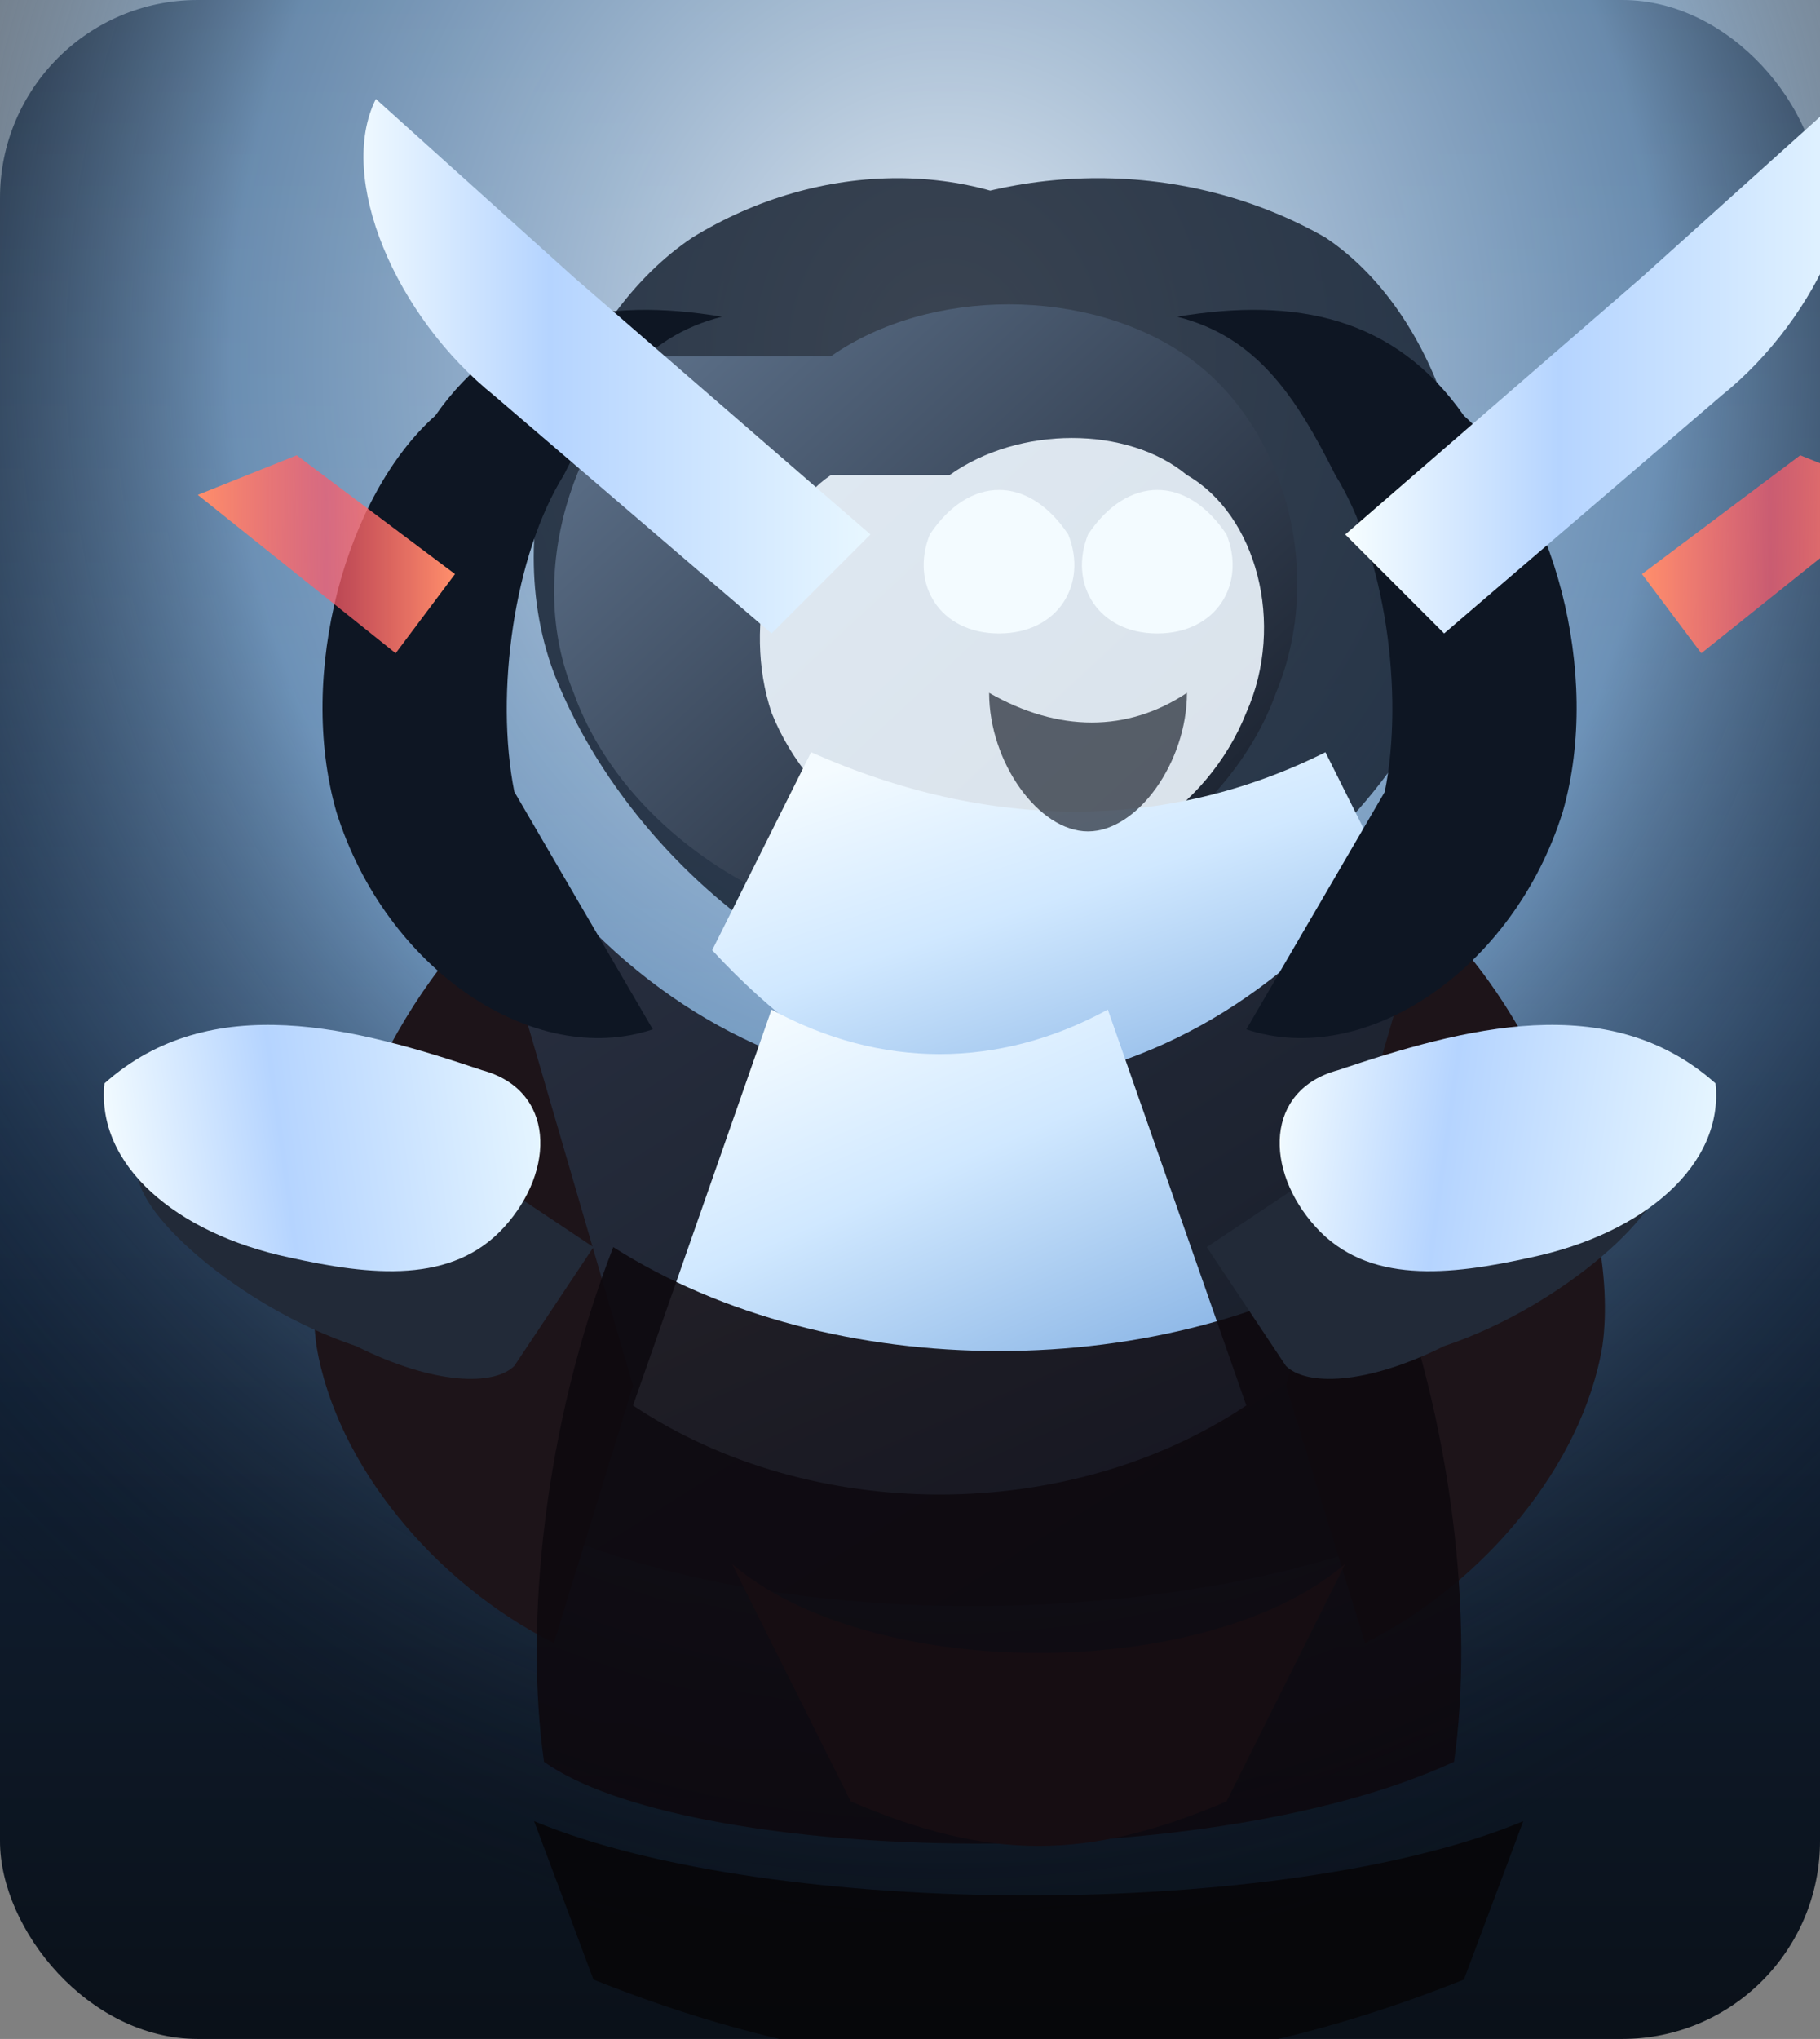 <svg xmlns="http://www.w3.org/2000/svg" viewBox="0 0 184 206" role="img" aria-labelledby="title desc">
  <rect x="0" y="0" width="184" height="206" fill="#808080" stroke="none"/>
  <title id="title">Avanto Raider Captain</title>
  <desc id="desc">Armored raider captain with a polar cloak, runed greataxe, and aurora backlight.</desc>
  <defs>
    <linearGradient id="captain-sky" x1="0%" x2="0%" y1="0%" y2="100%">
      <stop offset="0" stop-color="#04070f" />
      <stop offset="0.5" stop-color="#142842" />
      <stop offset="1" stop-color="#0a1018" />
    </linearGradient>
    <radialGradient id="captain-halo" cx="52%" cy="18%" r="78%">
      <stop offset="0" stop-color="#f0f7ff" stop-opacity="0.95" />
      <stop offset="0.5" stop-color="#9fd0ff" stop-opacity="0.65" />
      <stop offset="1" stop-color="#071020" stop-opacity="0" />
    </radialGradient>
    <linearGradient id="captain-fur" x1="10%" y1="15%" x2="90%" y2="85%">
      <stop offset="0" stop-color="#5c7089" />
      <stop offset="1" stop-color="#1a212e" />
    </linearGradient>
    <linearGradient id="captain-armor" x1="24%" y1="0%" x2="76%" y2="100%">
      <stop offset="0" stop-color="#f4fbff" />
      <stop offset="0.35" stop-color="#d0e8ff" />
      <stop offset="1" stop-color="#6c9fda" />
    </linearGradient>
    <linearGradient id="captain-plate" x1="0%" y1="0%" x2="100%" y2="100%">
      <stop offset="0" stop-color="#293041" />
      <stop offset="1" stop-color="#131822" />
    </linearGradient>
    <linearGradient id="captain-axe" x1="0%" y1="0%" x2="100%" y2="0%">
      <stop offset="0" stop-color="#f7feff" />
      <stop offset="0.4" stop-color="#b5d4ff" />
      <stop offset="1" stop-color="#e8f7ff" />
    </linearGradient>
    <linearGradient id="captain-glow" x1="0%" y1="0%" x2="100%" y2="0%">
      <stop offset="0" stop-color="#ff8f6b" />
      <stop offset="0.5" stop-color="#ff5768" stop-opacity="0.7" />
      <stop offset="1" stop-color="#ff8f6b" />
    </linearGradient>
  </defs>
  <rect width="184" height="206" rx="20" ry="20" fill="url(#captain-sky)" />
  <rect width="184" height="206" fill="url(#captain-halo)" />
  <g transform="translate(16 6)">
    <path d="M72 18c14-8 32-8 46 0 12 8 18 28 12 44-7 18-30 34-47 34S47 80 40 62c-6-16 2-36 14-44 13-8 29-8 40 0z" fill="#111b2a" opacity="0.8" />
    <path d="M68 30c10-7 26-7 36 0s14 22 9 34c-5 14-22 24-36 24s-30-10-35-24c-5-12 0-27 9-34z" fill="url(#captain-fur)" />
    <path d="M80 42c7-5 18-5 24 0 7 4 10 15 6 24-4 10-14 16-24 16s-20-6-24-16c-3-9 0-20 6-24z" fill="#eef7ff" opacity="0.9" />
    <path d="M66 70c18 8 36 8 52 0l10 20c-16 24-48 26-72 0z" fill="url(#captain-armor)" />
    <path d="M42 86c22 24 56 24 78 0l22 18-14 44c-22 10-64 12-90 0l-14-44z" fill="url(#captain-plate)" />
    <path d="M62 96c11 6 23 6 34 0l14 40c-18 12-44 12-62 0z" fill="url(#captain-armor)" />
    <path d="M34 86c-10 8-20 30-18 44 2 12 12 24 24 30l8-26z" fill="#1d1419" />
    <path d="M128 86c10 8 20 30 18 44-2 12-12 24-24 30l-8-26z" fill="#1d1419" />
    <path d="M28 36c-9 8-14 26-10 40 5 16 20 26 32 22l-14-24c-2-10 0-24 5-32 4-8 8-14 16-16-12-2-22 0-29 10z" fill="#0e1623" />
    <path d="M132 36c9 8 14 26 10 40-5 16-20 26-32 22l14-24c2-10 0-24-5-32-4-8-8-14-16-16 12-2 22 0 29 10z" fill="#0e1623" />
    <path d="M46 120c-7 18-9 38-7 52 14 10 66 12 92 0 2-14 0-34-7-52-22 14-56 14-78 0z" fill="#0e090f" opacity="0.9" />
    <path d="M38 178c24 10 76 10 100 0l-6 16c-30 12-58 12-88 0z" fill="#060508" opacity="0.85" />
    <path d="M-2 112c-1 4 10 14 22 18 8 4 14 4 16 2l8-12-24-16c-8-4-19 0-22 8z" fill="#222a38" />
    <path d="M152 112c1 4-10 14-22 18-8 4-14 4-16 2l-8-12 24-16c8-4 19 0 22 8z" fill="#222a38" />
    <path d="M-4 100c-2 8 5 16 16 20 8 3 16 5 22 0s7-13 0-16c-12-6-26-12-38-4z" fill="url(#captain-axe)" transform="rotate(-8 20 112)" />
    <path d="M156 100c2 8-5 16-16 20-8 3-16 5-22 0s-7-13 0-16c12-6 26-12 38-4z" fill="url(#captain-axe)" transform="rotate(8 132 112)" />
    <path d="M94 48c4-6 10-6 14 0 2 5-1 10-7 10s-9-5-7-10z" fill="#f3fbff" />
    <path d="M78 48c4-6 10-6 14 0 2 5-1 10-7 10s-9-5-7-10z" fill="#f3fbff" />
    <path d="M84 64c7 4 14 4 20 0 0 7-5 14-10 14s-10-7-10-14z" fill="#101622" opacity="0.65" />
    <path d="M58 152c14 12 48 12 62 0l-12 24c-14 6-24 6-38 0z" fill="#160d12" />
    <path d="M150 22 170 4c4 8-2 22-12 30l-28 24-10-10z" fill="url(#captain-axe)" />
    <path d="M42 22 22 4C18 12 24 26 34 34l28 24 10-10z" fill="url(#captain-axe)" />
    <path d="M166 40 150 52l6 8 20-16z" fill="url(#captain-glow)" />
    <path d="M14 40 30 52l-6 8L4 44z" fill="url(#captain-glow)" />
  </g>
</svg>
